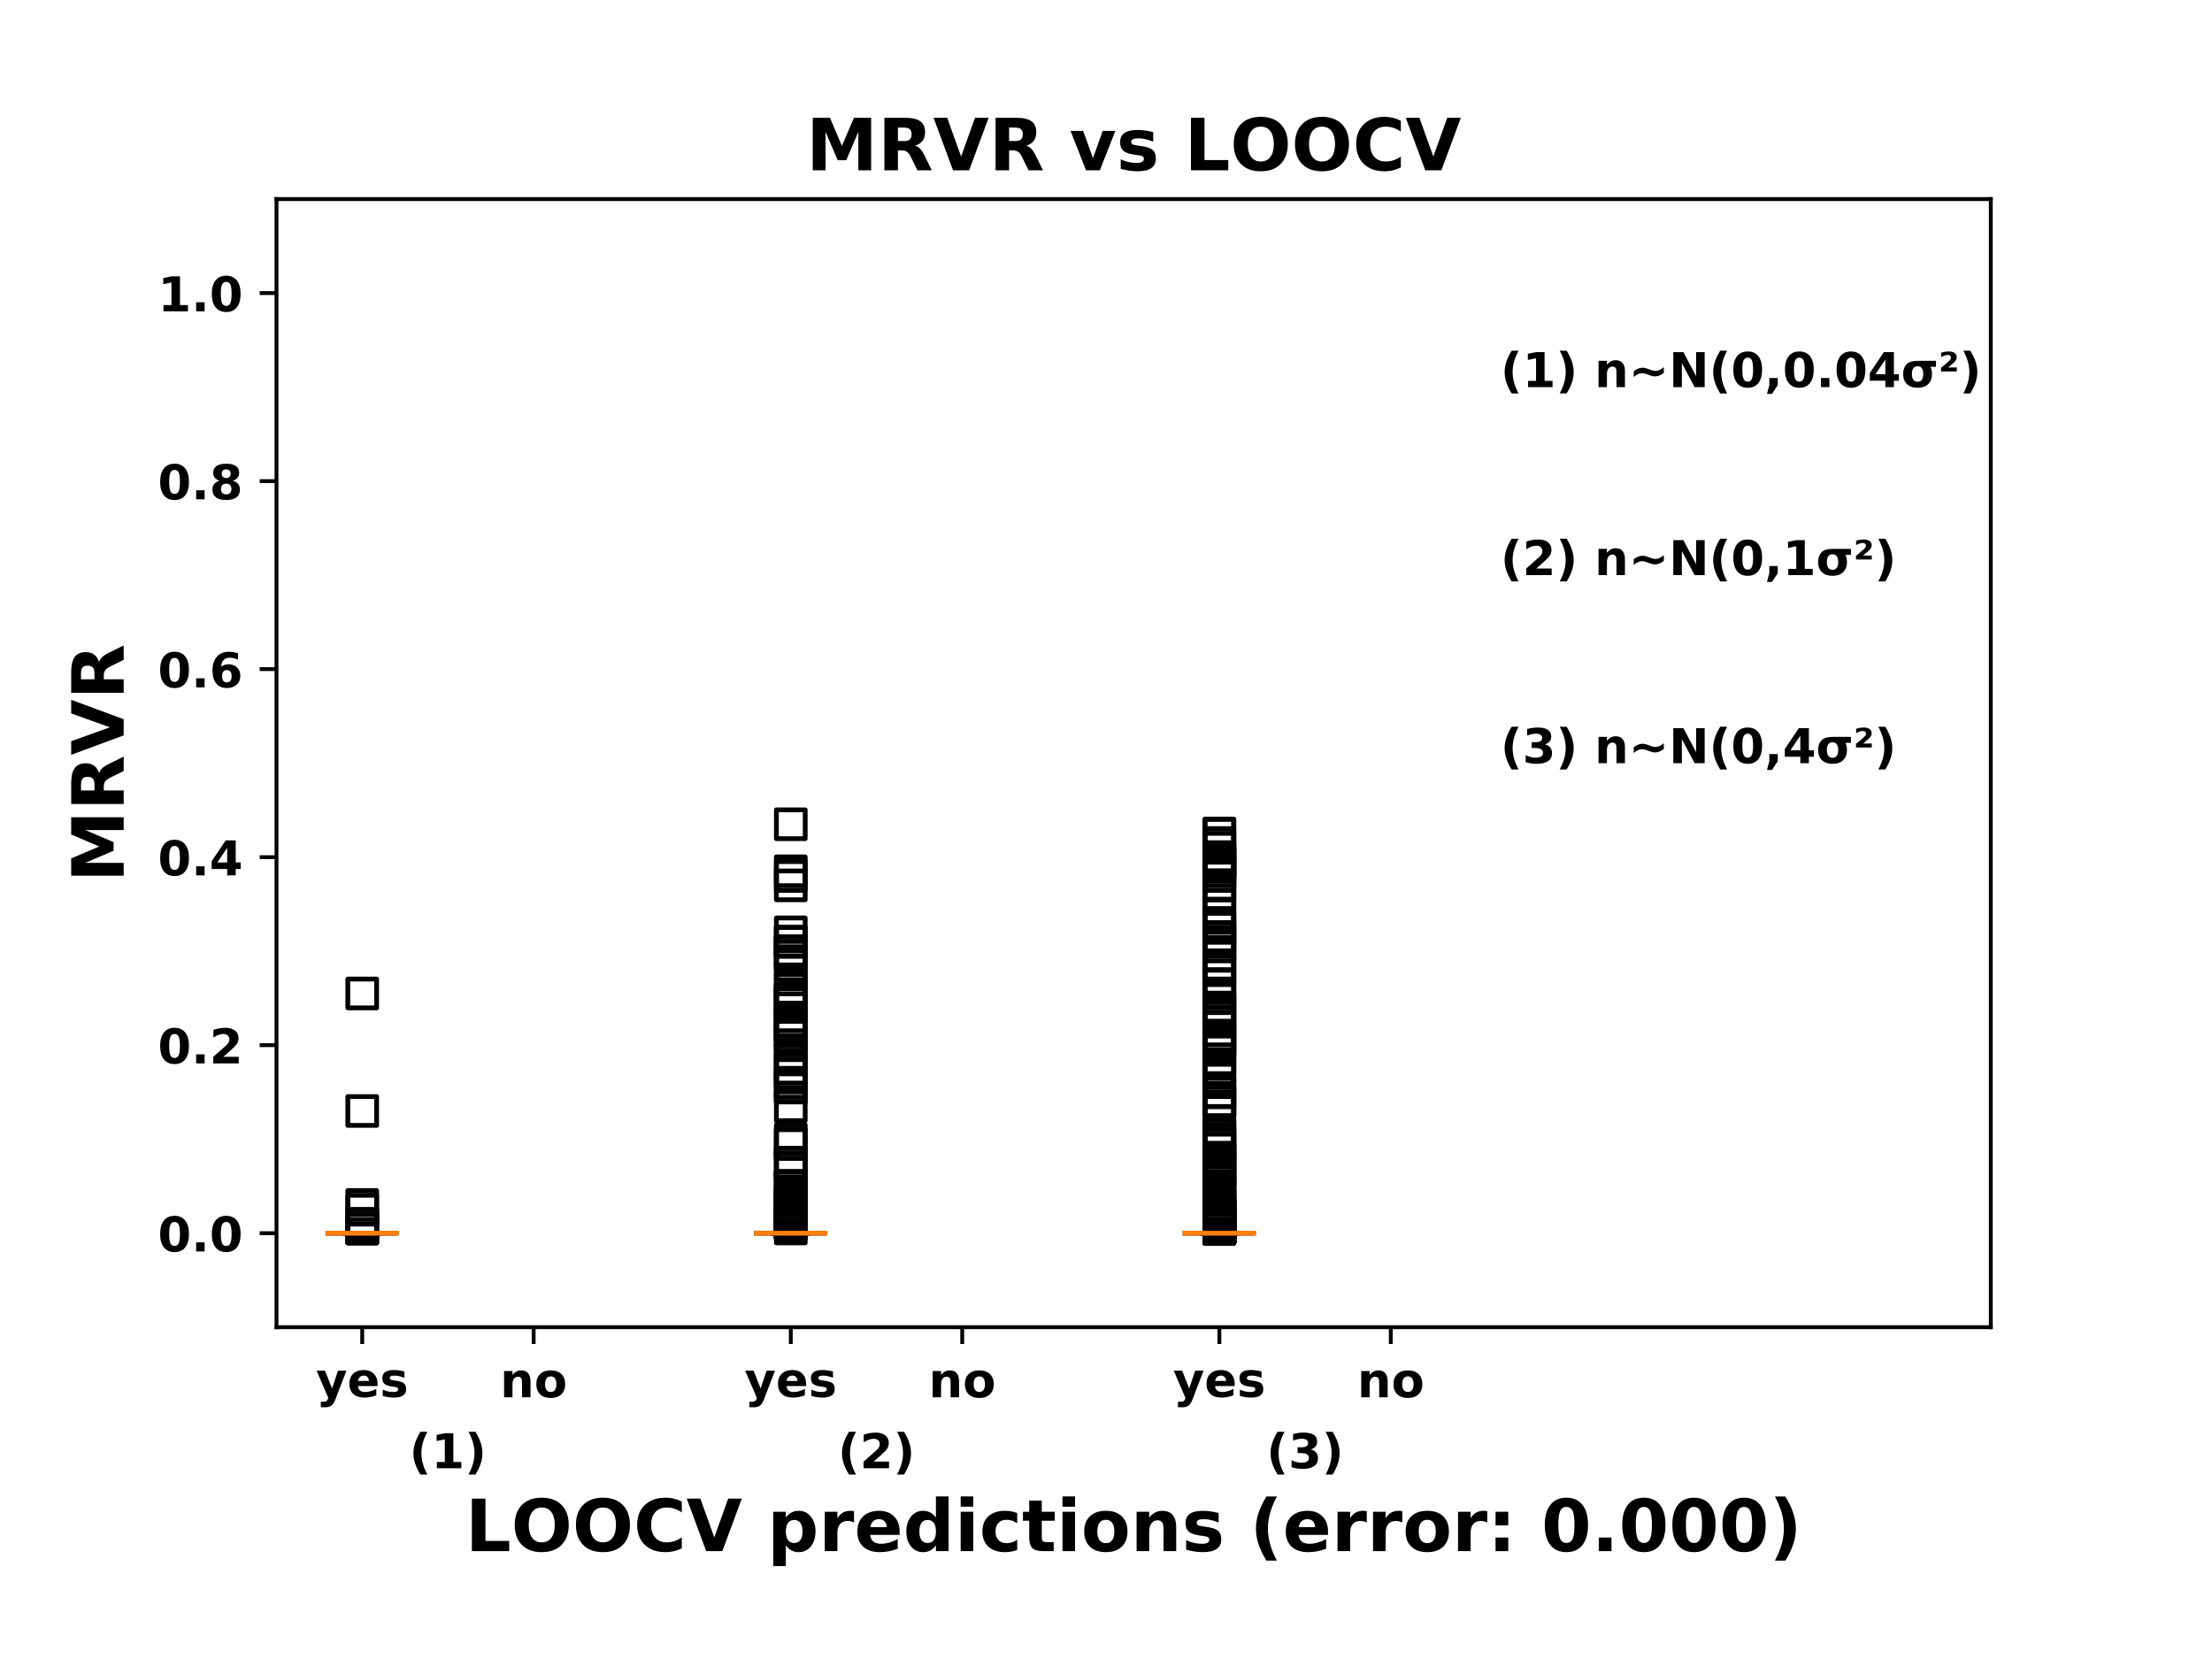 <?xml version="1.0" encoding="utf-8" standalone="no"?>
<!DOCTYPE svg PUBLIC "-//W3C//DTD SVG 1.1//EN"
  "http://www.w3.org/Graphics/SVG/1.1/DTD/svg11.dtd">
<!-- Created with matplotlib (https://matplotlib.org/) -->
<svg height="345.6pt" version="1.1" viewBox="0 0 460.8 345.6" width="460.8pt" xmlns="http://www.w3.org/2000/svg" xmlns:xlink="http://www.w3.org/1999/xlink">
 <defs>
  <style type="text/css">
*{stroke-linecap:butt;stroke-linejoin:round;}
  </style>
 </defs>
 <g id="figure_1">
  <g id="patch_1">
   <path d="M 0 345.6 
L 460.8 345.6 
L 460.8 0 
L 0 0 
z
" style="fill:#ffffff;"/>
  </g>
  <g id="axes_1">
   <g id="patch_2">
    <path d="M 57.6 276.48 
L 414.72 276.48 
L 414.72 41.472 
L 57.6 41.472 
z
" style="fill:#ffffff;"/>
   </g>
   <g id="matplotlib.axis_1">
    <g id="xtick_1">
     <g id="line2d_1">
      <defs>
       <path d="M 0 0 
L 0 3.5 
" id="mbd79037707" style="stroke:#000000;stroke-width:0.8;"/>
      </defs>
      <g>
       <use style="stroke:#000000;stroke-width:0.8;" x="75.456" xlink:href="#mbd79037707" y="276.48"/>
      </g>
     </g>
     <g id="text_1">
      <!-- yes -->
      <defs>
       <path d="M 1.219 54.688 
L 18.703 54.688 
L 33.406 17.578 
L 45.906 54.688 
L 63.375 54.688 
L 40.375 -5.172 
Q 36.922 -14.312 32.297 -17.938 
Q 27.688 -21.578 20.125 -21.578 
L 10.016 -21.578 
L 10.016 -10.109 
L 15.484 -10.109 
Q 19.922 -10.109 21.938 -8.688 
Q 23.969 -7.281 25.094 -3.609 
L 25.594 -2.094 
z
" id="DejaVuSans-Bold-121"/>
       <path d="M 62.984 27.484 
L 62.984 22.516 
L 22.125 22.516 
Q 22.75 16.359 26.562 13.281 
Q 30.375 10.203 37.203 10.203 
Q 42.719 10.203 48.5 11.844 
Q 54.297 13.484 60.406 16.797 
L 60.406 3.328 
Q 54.203 0.984 48 -0.219 
Q 41.797 -1.422 35.594 -1.422 
Q 20.75 -1.422 12.516 6.125 
Q 4.297 13.672 4.297 27.297 
Q 4.297 40.672 12.375 48.328 
Q 20.453 56 34.625 56 
Q 47.516 56 55.25 48.234 
Q 62.984 40.484 62.984 27.484 
z
M 45.016 33.297 
Q 45.016 38.281 42.109 41.328 
Q 39.203 44.391 34.516 44.391 
Q 29.438 44.391 26.266 41.531 
Q 23.094 38.672 22.312 33.297 
z
" id="DejaVuSans-Bold-101"/>
       <path d="M 51.125 52.984 
L 51.125 39.703 
Q 45.516 42.047 40.281 43.219 
Q 35.062 44.391 30.422 44.391 
Q 25.438 44.391 23.016 43.141 
Q 20.609 41.891 20.609 39.312 
Q 20.609 37.203 22.438 36.078 
Q 24.266 34.969 29 34.422 
L 32.078 33.984 
Q 45.516 32.281 50.141 28.375 
Q 54.781 24.469 54.781 16.109 
Q 54.781 7.375 48.328 2.969 
Q 41.891 -1.422 29.109 -1.422 
Q 23.688 -1.422 17.891 -0.562 
Q 12.109 0.297 6 2 
L 6 15.281 
Q 11.234 12.75 16.719 11.469 
Q 22.219 10.203 27.875 10.203 
Q 33.016 10.203 35.594 11.609 
Q 38.188 13.031 38.188 15.828 
Q 38.188 18.172 36.406 19.312 
Q 34.625 20.453 29.297 21.094 
L 26.219 21.484 
Q 14.547 22.953 9.859 26.906 
Q 5.172 30.859 5.172 38.922 
Q 5.172 47.609 11.125 51.797 
Q 17.094 56 29.391 56 
Q 34.234 56 39.547 55.266 
Q 44.875 54.547 51.125 52.984 
z
" id="DejaVuSans-Bold-115"/>
      </defs>
      <g transform="translate(65.829 291)scale(0.1 -0.1)">
       <use xlink:href="#DejaVuSans-Bold-121"/>
       <use x="65.186" xlink:href="#DejaVuSans-Bold-101"/>
       <use x="133.008" xlink:href="#DejaVuSans-Bold-115"/>
      </g>
     </g>
    </g>
    <g id="xtick_2">
     <g id="line2d_2">
      <g>
       <use style="stroke:#000000;stroke-width:0.8;" x="111.168" xlink:href="#mbd79037707" y="276.48"/>
      </g>
     </g>
     <g id="text_2">
      <!-- no -->
      <defs>
       <path d="M 63.375 33.297 
L 63.375 0 
L 45.797 0 
L 45.797 5.422 
L 45.797 25.484 
Q 45.797 32.562 45.484 35.25 
Q 45.172 37.938 44.391 39.203 
Q 43.359 40.922 41.594 41.875 
Q 39.844 42.828 37.594 42.828 
Q 32.125 42.828 29 38.594 
Q 25.875 34.375 25.875 26.906 
L 25.875 0 
L 8.406 0 
L 8.406 54.688 
L 25.875 54.688 
L 25.875 46.688 
Q 29.828 51.469 34.266 53.734 
Q 38.719 56 44.094 56 
Q 53.562 56 58.469 50.188 
Q 63.375 44.391 63.375 33.297 
z
" id="DejaVuSans-Bold-110"/>
       <path d="M 34.422 43.5 
Q 28.609 43.5 25.562 39.328 
Q 22.516 35.156 22.516 27.297 
Q 22.516 19.438 25.562 15.25 
Q 28.609 11.078 34.422 11.078 
Q 40.141 11.078 43.156 15.25 
Q 46.188 19.438 46.188 27.297 
Q 46.188 35.156 43.156 39.328 
Q 40.141 43.5 34.422 43.5 
z
M 34.422 56 
Q 48.531 56 56.469 48.375 
Q 64.406 40.766 64.406 27.297 
Q 64.406 13.812 56.469 6.188 
Q 48.531 -1.422 34.422 -1.422 
Q 20.266 -1.422 12.281 6.188 
Q 4.297 13.812 4.297 27.297 
Q 4.297 40.766 12.281 48.375 
Q 20.266 56 34.422 56 
z
" id="DejaVuSans-Bold-111"/>
      </defs>
      <g transform="translate(104.173 291.078)scale(0.1 -0.1)">
       <use xlink:href="#DejaVuSans-Bold-110"/>
       <use x="71.191" xlink:href="#DejaVuSans-Bold-111"/>
      </g>
     </g>
    </g>
    <g id="xtick_3">
     <g id="line2d_3">
      <g>
       <use style="stroke:#000000;stroke-width:0.8;" x="164.736" xlink:href="#mbd79037707" y="276.48"/>
      </g>
     </g>
     <g id="text_3">
      <!-- yes -->
      <g transform="translate(155.109 291)scale(0.1 -0.1)">
       <use xlink:href="#DejaVuSans-Bold-121"/>
       <use x="65.186" xlink:href="#DejaVuSans-Bold-101"/>
       <use x="133.008" xlink:href="#DejaVuSans-Bold-115"/>
      </g>
     </g>
    </g>
    <g id="xtick_4">
     <g id="line2d_4">
      <g>
       <use style="stroke:#000000;stroke-width:0.8;" x="200.448" xlink:href="#mbd79037707" y="276.48"/>
      </g>
     </g>
     <g id="text_4">
      <!-- no -->
      <g transform="translate(193.453 291.078)scale(0.1 -0.1)">
       <use xlink:href="#DejaVuSans-Bold-110"/>
       <use x="71.191" xlink:href="#DejaVuSans-Bold-111"/>
      </g>
     </g>
    </g>
    <g id="xtick_5">
     <g id="line2d_5">
      <g>
       <use style="stroke:#000000;stroke-width:0.8;" x="254.016" xlink:href="#mbd79037707" y="276.48"/>
      </g>
     </g>
     <g id="text_5">
      <!-- yes -->
      <g transform="translate(244.389 291)scale(0.1 -0.1)">
       <use xlink:href="#DejaVuSans-Bold-121"/>
       <use x="65.186" xlink:href="#DejaVuSans-Bold-101"/>
       <use x="133.008" xlink:href="#DejaVuSans-Bold-115"/>
      </g>
     </g>
    </g>
    <g id="xtick_6">
     <g id="line2d_6">
      <g>
       <use style="stroke:#000000;stroke-width:0.8;" x="289.728" xlink:href="#mbd79037707" y="276.48"/>
      </g>
     </g>
     <g id="text_6">
      <!-- no -->
      <g transform="translate(282.733 291.078)scale(0.1 -0.1)">
       <use xlink:href="#DejaVuSans-Bold-110"/>
       <use x="71.191" xlink:href="#DejaVuSans-Bold-111"/>
      </g>
     </g>
    </g>
    <g id="text_7">
     <!-- LOOCV predictions (error: 0.000) -->
     <defs>
      <path d="M 9.188 72.906 
L 27.984 72.906 
L 27.984 14.203 
L 60.984 14.203 
L 60.984 0 
L 9.188 0 
z
" id="DejaVuSans-Bold-76"/>
      <path d="M 42.484 60.594 
Q 33.891 60.594 29.156 54.25 
Q 24.422 47.906 24.422 36.375 
Q 24.422 24.906 29.156 18.547 
Q 33.891 12.203 42.484 12.203 
Q 51.125 12.203 55.859 18.547 
Q 60.594 24.906 60.594 36.375 
Q 60.594 47.906 55.859 54.25 
Q 51.125 60.594 42.484 60.594 
z
M 42.484 74.219 
Q 60.062 74.219 70.016 64.156 
Q 79.984 54.109 79.984 36.375 
Q 79.984 18.703 70.016 8.641 
Q 60.062 -1.422 42.484 -1.422 
Q 24.953 -1.422 14.969 8.641 
Q 4.984 18.703 4.984 36.375 
Q 4.984 54.109 14.969 64.156 
Q 24.953 74.219 42.484 74.219 
z
" id="DejaVuSans-Bold-79"/>
      <path d="M 67 4 
Q 61.812 1.312 56.203 -0.047 
Q 50.594 -1.422 44.484 -1.422 
Q 26.266 -1.422 15.625 8.766 
Q 4.984 18.953 4.984 36.375 
Q 4.984 53.859 15.625 64.031 
Q 26.266 74.219 44.484 74.219 
Q 50.594 74.219 56.203 72.844 
Q 61.812 71.484 67 68.797 
L 67 53.719 
Q 61.766 57.281 56.688 58.938 
Q 51.609 60.594 46 60.594 
Q 35.938 60.594 30.172 54.141 
Q 24.422 47.703 24.422 36.375 
Q 24.422 25.094 30.172 18.641 
Q 35.938 12.203 46 12.203 
Q 51.609 12.203 56.688 13.859 
Q 61.766 15.531 67 19.094 
z
" id="DejaVuSans-Bold-67"/>
      <path d="M 0.484 72.906 
L 19.391 72.906 
L 38.719 19.094 
L 58.016 72.906 
L 76.906 72.906 
L 49.906 0 
L 27.484 0 
z
" id="DejaVuSans-Bold-86"/>
      <path id="DejaVuSans-Bold-32"/>
      <path d="M 25.875 7.906 
L 25.875 -20.797 
L 8.406 -20.797 
L 8.406 54.688 
L 25.875 54.688 
L 25.875 46.688 
Q 29.5 51.469 33.891 53.734 
Q 38.281 56 44 56 
Q 54.109 56 60.594 47.969 
Q 67.094 39.938 67.094 27.297 
Q 67.094 14.656 60.594 6.609 
Q 54.109 -1.422 44 -1.422 
Q 38.281 -1.422 33.891 0.844 
Q 29.5 3.125 25.875 7.906 
z
M 37.5 43.312 
Q 31.891 43.312 28.875 39.188 
Q 25.875 35.062 25.875 27.297 
Q 25.875 19.531 28.875 15.406 
Q 31.891 11.281 37.5 11.281 
Q 43.109 11.281 46.062 15.375 
Q 49.031 19.484 49.031 27.297 
Q 49.031 35.109 46.062 39.203 
Q 43.109 43.312 37.5 43.312 
z
" id="DejaVuSans-Bold-112"/>
      <path d="M 49.031 39.797 
Q 46.734 40.875 44.453 41.375 
Q 42.188 41.891 39.891 41.891 
Q 33.156 41.891 29.516 37.562 
Q 25.875 33.25 25.875 25.203 
L 25.875 0 
L 8.406 0 
L 8.406 54.688 
L 25.875 54.688 
L 25.875 45.703 
Q 29.25 51.078 33.609 53.531 
Q 37.984 56 44.094 56 
Q 44.969 56 45.984 55.922 
Q 47.016 55.859 48.969 55.609 
z
" id="DejaVuSans-Bold-114"/>
      <path d="M 45.609 46.688 
L 45.609 75.984 
L 63.188 75.984 
L 63.188 0 
L 45.609 0 
L 45.609 7.906 
Q 42 3.078 37.641 0.828 
Q 33.297 -1.422 27.594 -1.422 
Q 17.484 -1.422 10.984 6.609 
Q 4.5 14.656 4.5 27.297 
Q 4.5 39.938 10.984 47.969 
Q 17.484 56 27.594 56 
Q 33.25 56 37.625 53.734 
Q 42 51.469 45.609 46.688 
z
M 34.078 11.281 
Q 39.703 11.281 42.656 15.375 
Q 45.609 19.484 45.609 27.297 
Q 45.609 35.109 42.656 39.203 
Q 39.703 43.312 34.078 43.312 
Q 28.516 43.312 25.562 39.203 
Q 22.609 35.109 22.609 27.297 
Q 22.609 19.484 25.562 15.375 
Q 28.516 11.281 34.078 11.281 
z
" id="DejaVuSans-Bold-100"/>
      <path d="M 8.406 54.688 
L 25.875 54.688 
L 25.875 0 
L 8.406 0 
z
M 8.406 75.984 
L 25.875 75.984 
L 25.875 61.719 
L 8.406 61.719 
z
" id="DejaVuSans-Bold-105"/>
      <path d="M 52.594 52.984 
L 52.594 38.719 
Q 49.031 41.156 45.438 42.328 
Q 41.844 43.5 37.984 43.5 
Q 30.672 43.5 26.594 39.234 
Q 22.516 34.969 22.516 27.297 
Q 22.516 19.625 26.594 15.344 
Q 30.672 11.078 37.984 11.078 
Q 42.094 11.078 45.781 12.297 
Q 49.469 13.531 52.594 15.922 
L 52.594 1.609 
Q 48.484 0.094 44.266 -0.656 
Q 40.047 -1.422 35.797 -1.422 
Q 21 -1.422 12.641 6.172 
Q 4.297 13.766 4.297 27.297 
Q 4.297 40.828 12.641 48.406 
Q 21 56 35.797 56 
Q 40.094 56 44.266 55.25 
Q 48.438 54.5 52.594 52.984 
z
" id="DejaVuSans-Bold-99"/>
      <path d="M 27.484 70.219 
L 27.484 54.688 
L 45.516 54.688 
L 45.516 42.188 
L 27.484 42.188 
L 27.484 19 
Q 27.484 15.188 29 13.844 
Q 30.516 12.5 35.016 12.5 
L 44 12.5 
L 44 0 
L 29 0 
Q 18.656 0 14.328 4.312 
Q 10.016 8.641 10.016 19 
L 10.016 42.188 
L 1.312 42.188 
L 1.312 54.688 
L 10.016 54.688 
L 10.016 70.219 
z
" id="DejaVuSans-Bold-116"/>
      <path d="M 37.703 -13.188 
L 23.188 -13.188 
Q 15.719 -1.125 12.156 9.734 
Q 8.594 20.609 8.594 31.297 
Q 8.594 42 12.172 52.953 
Q 15.766 63.922 23.188 75.875 
L 37.703 75.875 
Q 31.453 64.312 28.328 53.25 
Q 25.203 42.188 25.203 31.391 
Q 25.203 20.609 28.297 9.516 
Q 31.391 -1.562 37.703 -13.188 
z
" id="DejaVuSans-Bold-40"/>
      <path d="M 11.188 54.688 
L 28.812 54.688 
L 28.812 35.797 
L 11.188 35.797 
z
M 11.188 18.891 
L 28.812 18.891 
L 28.812 0 
L 11.188 0 
z
" id="DejaVuSans-Bold-58"/>
      <path d="M 46 36.531 
Q 46 50.203 43.438 55.781 
Q 40.875 61.375 34.812 61.375 
Q 28.766 61.375 26.172 55.781 
Q 23.578 50.203 23.578 36.531 
Q 23.578 22.703 26.172 17.031 
Q 28.766 11.375 34.812 11.375 
Q 40.828 11.375 43.406 17.031 
Q 46 22.703 46 36.531 
z
M 64.797 36.375 
Q 64.797 18.266 56.984 8.422 
Q 49.172 -1.422 34.812 -1.422 
Q 20.406 -1.422 12.594 8.422 
Q 4.781 18.266 4.781 36.375 
Q 4.781 54.547 12.594 64.375 
Q 20.406 74.219 34.812 74.219 
Q 49.172 74.219 56.984 64.375 
Q 64.797 54.547 64.797 36.375 
z
" id="DejaVuSans-Bold-48"/>
      <path d="M 10.203 18.891 
L 27.781 18.891 
L 27.781 0 
L 10.203 0 
z
" id="DejaVuSans-Bold-46"/>
      <path d="M 8.016 -13.188 
Q 14.266 -1.562 17.391 9.516 
Q 20.516 20.609 20.516 31.391 
Q 20.516 42.188 17.391 53.25 
Q 14.266 64.312 8.016 75.875 
L 22.516 75.875 
Q 29.938 63.922 33.516 52.953 
Q 37.109 42 37.109 31.297 
Q 37.109 20.609 33.547 9.734 
Q 29.984 -1.125 22.516 -13.188 
z
" id="DejaVuSans-Bold-41"/>
     </defs>
     <g transform="translate(96.928 323.129)scale(0.15 -0.15)">
      <use xlink:href="#DejaVuSans-Bold-76"/>
      <use x="63.674" xlink:href="#DejaVuSans-Bold-79"/>
      <use x="148.684" xlink:href="#DejaVuSans-Bold-79"/>
      <use x="233.693" xlink:href="#DejaVuSans-Bold-67"/>
      <use x="307.082" xlink:href="#DejaVuSans-Bold-86"/>
      <use x="384.475" xlink:href="#DejaVuSans-Bold-32"/>
      <use x="419.289" xlink:href="#DejaVuSans-Bold-112"/>
      <use x="490.871" xlink:href="#DejaVuSans-Bold-114"/>
      <use x="540.188" xlink:href="#DejaVuSans-Bold-101"/>
      <use x="608.01" xlink:href="#DejaVuSans-Bold-100"/>
      <use x="679.592" xlink:href="#DejaVuSans-Bold-105"/>
      <use x="713.869" xlink:href="#DejaVuSans-Bold-99"/>
      <use x="773.146" xlink:href="#DejaVuSans-Bold-116"/>
      <use x="820.949" xlink:href="#DejaVuSans-Bold-105"/>
      <use x="855.227" xlink:href="#DejaVuSans-Bold-111"/>
      <use x="923.928" xlink:href="#DejaVuSans-Bold-110"/>
      <use x="995.119" xlink:href="#DejaVuSans-Bold-115"/>
      <use x="1054.641" xlink:href="#DejaVuSans-Bold-32"/>
      <use x="1089.455" xlink:href="#DejaVuSans-Bold-40"/>
      <use x="1135.158" xlink:href="#DejaVuSans-Bold-101"/>
      <use x="1202.98" xlink:href="#DejaVuSans-Bold-114"/>
      <use x="1252.297" xlink:href="#DejaVuSans-Bold-114"/>
      <use x="1301.613" xlink:href="#DejaVuSans-Bold-111"/>
      <use x="1370.314" xlink:href="#DejaVuSans-Bold-114"/>
      <use x="1419.631" xlink:href="#DejaVuSans-Bold-58"/>
      <use x="1459.621" xlink:href="#DejaVuSans-Bold-32"/>
      <use x="1494.436" xlink:href="#DejaVuSans-Bold-48"/>
      <use x="1564.016" xlink:href="#DejaVuSans-Bold-46"/>
      <use x="1602.004" xlink:href="#DejaVuSans-Bold-48"/>
      <use x="1671.584" xlink:href="#DejaVuSans-Bold-48"/>
      <use x="1741.164" xlink:href="#DejaVuSans-Bold-48"/>
      <use x="1810.744" xlink:href="#DejaVuSans-Bold-41"/>
     </g>
    </g>
   </g>
   <g id="matplotlib.axis_2">
    <g id="ytick_1">
     <g id="line2d_7">
      <defs>
       <path d="M 0 0 
L -3.5 0 
" id="mfbb15211f1" style="stroke:#000000;stroke-width:0.8;"/>
      </defs>
      <g>
       <use style="stroke:#000000;stroke-width:0.8;" x="57.6" xlink:href="#mfbb15211f1" y="256.896"/>
      </g>
     </g>
     <g id="text_8">
      <!-- 0.0 -->
      <g transform="translate(32.886 260.695)scale(0.1 -0.1)">
       <use xlink:href="#DejaVuSans-Bold-48"/>
       <use x="69.58" xlink:href="#DejaVuSans-Bold-46"/>
       <use x="107.568" xlink:href="#DejaVuSans-Bold-48"/>
      </g>
     </g>
    </g>
    <g id="ytick_2">
     <g id="line2d_8">
      <g>
       <use style="stroke:#000000;stroke-width:0.8;" x="57.6" xlink:href="#mfbb15211f1" y="217.728"/>
      </g>
     </g>
     <g id="text_9">
      <!-- 0.2 -->
      <defs>
       <path d="M 28.812 13.812 
L 60.891 13.812 
L 60.891 0 
L 7.906 0 
L 7.906 13.812 
L 34.516 37.312 
Q 38.094 40.531 39.797 43.609 
Q 41.5 46.688 41.5 50 
Q 41.5 55.125 38.062 58.25 
Q 34.625 61.375 28.906 61.375 
Q 24.516 61.375 19.281 59.5 
Q 14.062 57.625 8.109 53.906 
L 8.109 69.922 
Q 14.453 72.016 20.656 73.109 
Q 26.859 74.219 32.812 74.219 
Q 45.906 74.219 53.156 68.453 
Q 60.406 62.703 60.406 52.391 
Q 60.406 46.438 57.328 41.281 
Q 54.25 36.141 44.391 27.484 
z
" id="DejaVuSans-Bold-50"/>
      </defs>
      <g transform="translate(32.886 221.527)scale(0.1 -0.1)">
       <use xlink:href="#DejaVuSans-Bold-48"/>
       <use x="69.58" xlink:href="#DejaVuSans-Bold-46"/>
       <use x="107.568" xlink:href="#DejaVuSans-Bold-50"/>
      </g>
     </g>
    </g>
    <g id="ytick_3">
     <g id="line2d_9">
      <g>
       <use style="stroke:#000000;stroke-width:0.8;" x="57.6" xlink:href="#mfbb15211f1" y="178.56"/>
      </g>
     </g>
     <g id="text_10">
      <!-- 0.4 -->
      <defs>
       <path d="M 36.812 57.422 
L 16.219 26.906 
L 36.812 26.906 
z
M 33.688 72.906 
L 54.594 72.906 
L 54.594 26.906 
L 64.984 26.906 
L 64.984 13.281 
L 54.594 13.281 
L 54.594 0 
L 36.812 0 
L 36.812 13.281 
L 4.5 13.281 
L 4.5 29.391 
z
" id="DejaVuSans-Bold-52"/>
      </defs>
      <g transform="translate(32.886 182.359)scale(0.1 -0.1)">
       <use xlink:href="#DejaVuSans-Bold-48"/>
       <use x="69.58" xlink:href="#DejaVuSans-Bold-46"/>
       <use x="107.568" xlink:href="#DejaVuSans-Bold-52"/>
      </g>
     </g>
    </g>
    <g id="ytick_4">
     <g id="line2d_10">
      <g>
       <use style="stroke:#000000;stroke-width:0.8;" x="57.6" xlink:href="#mfbb15211f1" y="139.392"/>
      </g>
     </g>
     <g id="text_11">
      <!-- 0.6 -->
      <defs>
       <path d="M 36.188 35.984 
Q 31.25 35.984 28.781 32.781 
Q 26.312 29.594 26.312 23.188 
Q 26.312 16.797 28.781 13.594 
Q 31.25 10.406 36.188 10.406 
Q 41.156 10.406 43.625 13.594 
Q 46.094 16.797 46.094 23.188 
Q 46.094 29.594 43.625 32.781 
Q 41.156 35.984 36.188 35.984 
z
M 59.422 71 
L 59.422 57.516 
Q 54.781 59.719 50.672 60.766 
Q 46.578 61.812 42.672 61.812 
Q 34.281 61.812 29.594 57.141 
Q 24.906 52.484 24.125 43.312 
Q 27.344 45.703 31.094 46.891 
Q 34.859 48.094 39.312 48.094 
Q 50.484 48.094 57.344 41.547 
Q 64.203 35.016 64.203 24.422 
Q 64.203 12.703 56.531 5.641 
Q 48.875 -1.422 35.984 -1.422 
Q 21.781 -1.422 13.984 8.172 
Q 6.203 17.781 6.203 35.406 
Q 6.203 53.469 15.312 63.797 
Q 24.422 74.125 40.281 74.125 
Q 45.312 74.125 50.047 73.344 
Q 54.781 72.562 59.422 71 
z
" id="DejaVuSans-Bold-54"/>
      </defs>
      <g transform="translate(32.886 143.191)scale(0.1 -0.1)">
       <use xlink:href="#DejaVuSans-Bold-48"/>
       <use x="69.58" xlink:href="#DejaVuSans-Bold-46"/>
       <use x="107.568" xlink:href="#DejaVuSans-Bold-54"/>
      </g>
     </g>
    </g>
    <g id="ytick_5">
     <g id="line2d_11">
      <g>
       <use style="stroke:#000000;stroke-width:0.8;" x="57.6" xlink:href="#mfbb15211f1" y="100.224"/>
      </g>
     </g>
     <g id="text_12">
      <!-- 0.8 -->
      <defs>
       <path d="M 34.812 32.625 
Q 29.547 32.625 26.703 29.734 
Q 23.875 26.859 23.875 21.484 
Q 23.875 16.109 26.703 13.25 
Q 29.547 10.406 34.812 10.406 
Q 40.047 10.406 42.828 13.25 
Q 45.609 16.109 45.609 21.484 
Q 45.609 26.906 42.828 29.766 
Q 40.047 32.625 34.812 32.625 
z
M 21.094 38.812 
Q 14.453 40.828 11.078 44.969 
Q 7.719 49.125 7.719 55.328 
Q 7.719 64.547 14.594 69.375 
Q 21.484 74.219 34.812 74.219 
Q 48.047 74.219 54.922 69.406 
Q 61.812 64.594 61.812 55.328 
Q 61.812 49.125 58.422 44.969 
Q 55.031 40.828 48.391 38.812 
Q 55.812 36.766 59.594 32.156 
Q 63.375 27.547 63.375 20.516 
Q 63.375 9.672 56.172 4.125 
Q 48.969 -1.422 34.812 -1.422 
Q 20.609 -1.422 13.359 4.125 
Q 6.109 9.672 6.109 20.516 
Q 6.109 27.547 9.891 32.156 
Q 13.672 36.766 21.094 38.812 
z
M 25.484 53.422 
Q 25.484 49.078 27.906 46.734 
Q 30.328 44.391 34.812 44.391 
Q 39.203 44.391 41.594 46.734 
Q 44 49.078 44 53.422 
Q 44 57.766 41.594 60.078 
Q 39.203 62.406 34.812 62.406 
Q 30.328 62.406 27.906 60.062 
Q 25.484 57.719 25.484 53.422 
z
" id="DejaVuSans-Bold-56"/>
      </defs>
      <g transform="translate(32.886 104.023)scale(0.1 -0.1)">
       <use xlink:href="#DejaVuSans-Bold-48"/>
       <use x="69.58" xlink:href="#DejaVuSans-Bold-46"/>
       <use x="107.568" xlink:href="#DejaVuSans-Bold-56"/>
      </g>
     </g>
    </g>
    <g id="ytick_6">
     <g id="line2d_12">
      <g>
       <use style="stroke:#000000;stroke-width:0.8;" x="57.6" xlink:href="#mfbb15211f1" y="61.056"/>
      </g>
     </g>
     <g id="text_13">
      <!-- 1.0 -->
      <defs>
       <path d="M 11.719 12.984 
L 28.328 12.984 
L 28.328 60.109 
L 11.281 56.594 
L 11.281 69.391 
L 28.219 72.906 
L 46.094 72.906 
L 46.094 12.984 
L 62.703 12.984 
L 62.703 0 
L 11.719 0 
z
" id="DejaVuSans-Bold-49"/>
      </defs>
      <g transform="translate(32.886 64.855)scale(0.1 -0.1)">
       <use xlink:href="#DejaVuSans-Bold-49"/>
       <use x="69.58" xlink:href="#DejaVuSans-Bold-46"/>
       <use x="107.568" xlink:href="#DejaVuSans-Bold-48"/>
      </g>
     </g>
    </g>
    <g id="text_14">
     <!-- MRVR -->
     <defs>
      <path d="M 9.188 72.906 
L 33.109 72.906 
L 49.703 33.891 
L 66.406 72.906 
L 90.281 72.906 
L 90.281 0 
L 72.516 0 
L 72.516 53.328 
L 55.719 14.016 
L 43.797 14.016 
L 27 53.328 
L 27 0 
L 9.188 0 
z
" id="DejaVuSans-Bold-77"/>
      <path d="M 35.891 40.578 
Q 41.797 40.578 44.359 42.766 
Q 46.922 44.969 46.922 50 
Q 46.922 54.984 44.359 57.125 
Q 41.797 59.281 35.891 59.281 
L 27.984 59.281 
L 27.984 40.578 
z
M 27.984 27.594 
L 27.984 0 
L 9.188 0 
L 9.188 72.906 
L 37.891 72.906 
Q 52.297 72.906 59 68.062 
Q 65.719 63.234 65.719 52.781 
Q 65.719 45.562 62.219 40.922 
Q 58.734 36.281 51.703 34.078 
Q 55.562 33.203 58.609 30.094 
Q 61.672 27 64.797 20.703 
L 75 0 
L 54.984 0 
L 46.094 18.109 
Q 43.406 23.578 40.641 25.578 
Q 37.891 27.594 33.297 27.594 
z
" id="DejaVuSans-Bold-82"/>
     </defs>
     <g transform="translate(25.766 183.794)rotate(-90)scale(0.15 -0.15)">
      <use xlink:href="#DejaVuSans-Bold-77"/>
      <use x="99.512" xlink:href="#DejaVuSans-Bold-82"/>
      <use x="176.514" xlink:href="#DejaVuSans-Bold-86"/>
      <use x="253.906" xlink:href="#DejaVuSans-Bold-82"/>
     </g>
    </g>
   </g>
   <g id="line2d_13">
    <path clip-path="url(#pbba50effce)" d="M 68.314 256.896 
L 82.598 256.896 
L 82.598 256.896 
L 68.314 256.896 
L 68.314 256.896 
" style="fill:none;stroke:#000000;stroke-linecap:square;"/>
   </g>
   <g id="line2d_14">
    <path clip-path="url(#pbba50effce)" d="M 75.456 256.896 
L 75.456 256.896 
" style="fill:none;stroke:#000000;stroke-linecap:square;"/>
   </g>
   <g id="line2d_15">
    <path clip-path="url(#pbba50effce)" d="M 75.456 256.896 
L 75.456 256.896 
" style="fill:none;stroke:#000000;stroke-linecap:square;"/>
   </g>
   <g id="line2d_16">
    <path clip-path="url(#pbba50effce)" d="M 71.885 256.896 
L 79.027 256.896 
" style="fill:none;stroke:#000000;stroke-linecap:square;"/>
   </g>
   <g id="line2d_17">
    <path clip-path="url(#pbba50effce)" d="M 71.885 256.896 
L 79.027 256.896 
" style="fill:none;stroke:#000000;stroke-linecap:square;"/>
   </g>
   <g id="line2d_18">
    <defs>
     <path d="M -3 3 
L 3 3 
L 3 -3 
L -3 -3 
z
" id="m5c101dee40" style="stroke:#000000;stroke-linejoin:miter;"/>
    </defs>
    <g clip-path="url(#pbba50effce)">
     <use style="fill-opacity:0;stroke:#000000;stroke-linejoin:miter;" x="75.456" xlink:href="#m5c101dee40" y="254.938"/>
     <use style="fill-opacity:0;stroke:#000000;stroke-linejoin:miter;" x="75.456" xlink:href="#m5c101dee40" y="206.957"/>
     <use style="fill-opacity:0;stroke:#000000;stroke-linejoin:miter;" x="75.456" xlink:href="#m5c101dee40" y="255.917"/>
     <use style="fill-opacity:0;stroke:#000000;stroke-linejoin:miter;" x="75.456" xlink:href="#m5c101dee40" y="231.437"/>
     <use style="fill-opacity:0;stroke:#000000;stroke-linejoin:miter;" x="75.456" xlink:href="#m5c101dee40" y="255.917"/>
     <use style="fill-opacity:0;stroke:#000000;stroke-linejoin:miter;" x="75.456" xlink:href="#m5c101dee40" y="251.021"/>
     <use style="fill-opacity:0;stroke:#000000;stroke-linejoin:miter;" x="75.456" xlink:href="#m5c101dee40" y="255.917"/>
     <use style="fill-opacity:0;stroke:#000000;stroke-linejoin:miter;" x="75.456" xlink:href="#m5c101dee40" y="252"/>
    </g>
   </g>
   <g id="line2d_19">
    <path clip-path="url(#pbba50effce)" d="M 0 0 
" style="fill:none;stroke:#000000;stroke-linecap:square;"/>
   </g>
   <g id="line2d_20">
    <path clip-path="url(#pbba50effce)" d="M 0 0 
" style="fill:none;stroke:#000000;stroke-linecap:square;"/>
   </g>
   <g id="line2d_21">
    <path clip-path="url(#pbba50effce)" d="M 0 0 
" style="fill:none;stroke:#000000;stroke-linecap:square;"/>
   </g>
   <g id="line2d_22">
    <path clip-path="url(#pbba50effce)" d="M 0 0 
" style="fill:none;stroke:#000000;stroke-linecap:square;"/>
   </g>
   <g id="line2d_23">
    <path clip-path="url(#pbba50effce)" d="M 0 0 
" style="fill:none;stroke:#000000;stroke-linecap:square;"/>
   </g>
   <g id="line2d_24"/>
   <g id="line2d_25">
    <path clip-path="url(#pbba50effce)" d="M 157.594 256.896 
L 171.878 256.896 
L 171.878 256.896 
L 157.594 256.896 
L 157.594 256.896 
" style="fill:none;stroke:#000000;stroke-linecap:square;"/>
   </g>
   <g id="line2d_26">
    <path clip-path="url(#pbba50effce)" d="M 164.736 256.896 
L 164.736 256.896 
" style="fill:none;stroke:#000000;stroke-linecap:square;"/>
   </g>
   <g id="line2d_27">
    <path clip-path="url(#pbba50effce)" d="M 164.736 256.896 
L 164.736 256.896 
" style="fill:none;stroke:#000000;stroke-linecap:square;"/>
   </g>
   <g id="line2d_28">
    <path clip-path="url(#pbba50effce)" d="M 161.165 256.896 
L 168.307 256.896 
" style="fill:none;stroke:#000000;stroke-linecap:square;"/>
   </g>
   <g id="line2d_29">
    <path clip-path="url(#pbba50effce)" d="M 161.165 256.896 
L 168.307 256.896 
" style="fill:none;stroke:#000000;stroke-linecap:square;"/>
   </g>
   <g id="line2d_30">
    <g clip-path="url(#pbba50effce)">
     <use style="fill-opacity:0;stroke:#000000;stroke-linejoin:miter;" x="164.736" xlink:href="#m5c101dee40" y="222.624"/>
     <use style="fill-opacity:0;stroke:#000000;stroke-linejoin:miter;" x="164.736" xlink:href="#m5c101dee40" y="223.603"/>
     <use style="fill-opacity:0;stroke:#000000;stroke-linejoin:miter;" x="164.736" xlink:href="#m5c101dee40" y="238.291"/>
     <use style="fill-opacity:0;stroke:#000000;stroke-linejoin:miter;" x="164.736" xlink:href="#m5c101dee40" y="213.811"/>
     <use style="fill-opacity:0;stroke:#000000;stroke-linejoin:miter;" x="164.736" xlink:href="#m5c101dee40" y="242.208"/>
     <use style="fill-opacity:0;stroke:#000000;stroke-linejoin:miter;" x="164.736" xlink:href="#m5c101dee40" y="252.979"/>
     <use style="fill-opacity:0;stroke:#000000;stroke-linejoin:miter;" x="164.736" xlink:href="#m5c101dee40" y="226.541"/>
     <use style="fill-opacity:0;stroke:#000000;stroke-linejoin:miter;" x="164.736" xlink:href="#m5c101dee40" y="198.144"/>
     <use style="fill-opacity:0;stroke:#000000;stroke-linejoin:miter;" x="164.736" xlink:href="#m5c101dee40" y="255.917"/>
     <use style="fill-opacity:0;stroke:#000000;stroke-linejoin:miter;" x="164.736" xlink:href="#m5c101dee40" y="199.123"/>
     <use style="fill-opacity:0;stroke:#000000;stroke-linejoin:miter;" x="164.736" xlink:href="#m5c101dee40" y="171.706"/>
     <use style="fill-opacity:0;stroke:#000000;stroke-linejoin:miter;" x="164.736" xlink:href="#m5c101dee40" y="254.938"/>
     <use style="fill-opacity:0;stroke:#000000;stroke-linejoin:miter;" x="164.736" xlink:href="#m5c101dee40" y="207.936"/>
     <use style="fill-opacity:0;stroke:#000000;stroke-linejoin:miter;" x="164.736" xlink:href="#m5c101dee40" y="194.227"/>
     <use style="fill-opacity:0;stroke:#000000;stroke-linejoin:miter;" x="164.736" xlink:href="#m5c101dee40" y="208.915"/>
     <use style="fill-opacity:0;stroke:#000000;stroke-linejoin:miter;" x="164.736" xlink:href="#m5c101dee40" y="252.979"/>
     <use style="fill-opacity:0;stroke:#000000;stroke-linejoin:miter;" x="164.736" xlink:href="#m5c101dee40" y="204.019"/>
     <use style="fill-opacity:0;stroke:#000000;stroke-linejoin:miter;" x="164.736" xlink:href="#m5c101dee40" y="182.477"/>
     <use style="fill-opacity:0;stroke:#000000;stroke-linejoin:miter;" x="164.736" xlink:href="#m5c101dee40" y="247.104"/>
     <use style="fill-opacity:0;stroke:#000000;stroke-linejoin:miter;" x="164.736" xlink:href="#m5c101dee40" y="212.832"/>
     <use style="fill-opacity:0;stroke:#000000;stroke-linejoin:miter;" x="164.736" xlink:href="#m5c101dee40" y="254.938"/>
     <use style="fill-opacity:0;stroke:#000000;stroke-linejoin:miter;" x="164.736" xlink:href="#m5c101dee40" y="251.021"/>
     <use style="fill-opacity:0;stroke:#000000;stroke-linejoin:miter;" x="164.736" xlink:href="#m5c101dee40" y="252"/>
     <use style="fill-opacity:0;stroke:#000000;stroke-linejoin:miter;" x="164.736" xlink:href="#m5c101dee40" y="207.936"/>
     <use style="fill-opacity:0;stroke:#000000;stroke-linejoin:miter;" x="164.736" xlink:href="#m5c101dee40" y="254.938"/>
     <use style="fill-opacity:0;stroke:#000000;stroke-linejoin:miter;" x="164.736" xlink:href="#m5c101dee40" y="254.938"/>
     <use style="fill-opacity:0;stroke:#000000;stroke-linejoin:miter;" x="164.736" xlink:href="#m5c101dee40" y="252"/>
     <use style="fill-opacity:0;stroke:#000000;stroke-linejoin:miter;" x="164.736" xlink:href="#m5c101dee40" y="196.186"/>
     <use style="fill-opacity:0;stroke:#000000;stroke-linejoin:miter;" x="164.736" xlink:href="#m5c101dee40" y="181.498"/>
     <use style="fill-opacity:0;stroke:#000000;stroke-linejoin:miter;" x="164.736" xlink:href="#m5c101dee40" y="214.79"/>
     <use style="fill-opacity:0;stroke:#000000;stroke-linejoin:miter;" x="164.736" xlink:href="#m5c101dee40" y="208.915"/>
     <use style="fill-opacity:0;stroke:#000000;stroke-linejoin:miter;" x="164.736" xlink:href="#m5c101dee40" y="238.291"/>
     <use style="fill-opacity:0;stroke:#000000;stroke-linejoin:miter;" x="164.736" xlink:href="#m5c101dee40" y="242.208"/>
     <use style="fill-opacity:0;stroke:#000000;stroke-linejoin:miter;" x="164.736" xlink:href="#m5c101dee40" y="214.79"/>
     <use style="fill-opacity:0;stroke:#000000;stroke-linejoin:miter;" x="164.736" xlink:href="#m5c101dee40" y="198.144"/>
     <use style="fill-opacity:0;stroke:#000000;stroke-linejoin:miter;" x="164.736" xlink:href="#m5c101dee40" y="247.104"/>
     <use style="fill-opacity:0;stroke:#000000;stroke-linejoin:miter;" x="164.736" xlink:href="#m5c101dee40" y="220.666"/>
     <use style="fill-opacity:0;stroke:#000000;stroke-linejoin:miter;" x="164.736" xlink:href="#m5c101dee40" y="201.082"/>
     <use style="fill-opacity:0;stroke:#000000;stroke-linejoin:miter;" x="164.736" xlink:href="#m5c101dee40" y="184.435"/>
     <use style="fill-opacity:0;stroke:#000000;stroke-linejoin:miter;" x="164.736" xlink:href="#m5c101dee40" y="220.666"/>
     <use style="fill-opacity:0;stroke:#000000;stroke-linejoin:miter;" x="164.736" xlink:href="#m5c101dee40" y="205.978"/>
     <use style="fill-opacity:0;stroke:#000000;stroke-linejoin:miter;" x="164.736" xlink:href="#m5c101dee40" y="250.042"/>
     <use style="fill-opacity:0;stroke:#000000;stroke-linejoin:miter;" x="164.736" xlink:href="#m5c101dee40" y="251.021"/>
     <use style="fill-opacity:0;stroke:#000000;stroke-linejoin:miter;" x="164.736" xlink:href="#m5c101dee40" y="225.562"/>
     <use style="fill-opacity:0;stroke:#000000;stroke-linejoin:miter;" x="164.736" xlink:href="#m5c101dee40" y="217.728"/>
     <use style="fill-opacity:0;stroke:#000000;stroke-linejoin:miter;" x="164.736" xlink:href="#m5c101dee40" y="252"/>
     <use style="fill-opacity:0;stroke:#000000;stroke-linejoin:miter;" x="164.736" xlink:href="#m5c101dee40" y="237.312"/>
     <use style="fill-opacity:0;stroke:#000000;stroke-linejoin:miter;" x="164.736" xlink:href="#m5c101dee40" y="253.958"/>
     <use style="fill-opacity:0;stroke:#000000;stroke-linejoin:miter;" x="164.736" xlink:href="#m5c101dee40" y="243.187"/>
     <use style="fill-opacity:0;stroke:#000000;stroke-linejoin:miter;" x="164.736" xlink:href="#m5c101dee40" y="215.77"/>
     <use style="fill-opacity:0;stroke:#000000;stroke-linejoin:miter;" x="164.736" xlink:href="#m5c101dee40" y="212.832"/>
     <use style="fill-opacity:0;stroke:#000000;stroke-linejoin:miter;" x="164.736" xlink:href="#m5c101dee40" y="254.938"/>
     <use style="fill-opacity:0;stroke:#000000;stroke-linejoin:miter;" x="164.736" xlink:href="#m5c101dee40" y="213.811"/>
     <use style="fill-opacity:0;stroke:#000000;stroke-linejoin:miter;" x="164.736" xlink:href="#m5c101dee40" y="254.938"/>
     <use style="fill-opacity:0;stroke:#000000;stroke-linejoin:miter;" x="164.736" xlink:href="#m5c101dee40" y="196.186"/>
     <use style="fill-opacity:0;stroke:#000000;stroke-linejoin:miter;" x="164.736" xlink:href="#m5c101dee40" y="208.915"/>
     <use style="fill-opacity:0;stroke:#000000;stroke-linejoin:miter;" x="164.736" xlink:href="#m5c101dee40" y="254.938"/>
     <use style="fill-opacity:0;stroke:#000000;stroke-linejoin:miter;" x="164.736" xlink:href="#m5c101dee40" y="226.541"/>
     <use style="fill-opacity:0;stroke:#000000;stroke-linejoin:miter;" x="164.736" xlink:href="#m5c101dee40" y="230.458"/>
     <use style="fill-opacity:0;stroke:#000000;stroke-linejoin:miter;" x="164.736" xlink:href="#m5c101dee40" y="254.938"/>
     <use style="fill-opacity:0;stroke:#000000;stroke-linejoin:miter;" x="164.736" xlink:href="#m5c101dee40" y="251.021"/>
     <use style="fill-opacity:0;stroke:#000000;stroke-linejoin:miter;" x="164.736" xlink:href="#m5c101dee40" y="247.104"/>
     <use style="fill-opacity:0;stroke:#000000;stroke-linejoin:miter;" x="164.736" xlink:href="#m5c101dee40" y="247.104"/>
    </g>
   </g>
   <g id="line2d_31">
    <path clip-path="url(#pbba50effce)" d="M 0 0 
" style="fill:none;stroke:#000000;stroke-linecap:square;"/>
   </g>
   <g id="line2d_32">
    <path clip-path="url(#pbba50effce)" d="M 0 0 
" style="fill:none;stroke:#000000;stroke-linecap:square;"/>
   </g>
   <g id="line2d_33">
    <path clip-path="url(#pbba50effce)" d="M 0 0 
" style="fill:none;stroke:#000000;stroke-linecap:square;"/>
   </g>
   <g id="line2d_34">
    <path clip-path="url(#pbba50effce)" d="M 0 0 
" style="fill:none;stroke:#000000;stroke-linecap:square;"/>
   </g>
   <g id="line2d_35">
    <path clip-path="url(#pbba50effce)" d="M 0 0 
" style="fill:none;stroke:#000000;stroke-linecap:square;"/>
   </g>
   <g id="line2d_36"/>
   <g id="line2d_37">
    <path clip-path="url(#pbba50effce)" d="M 246.874 256.896 
L 261.158 256.896 
L 261.158 256.896 
L 246.874 256.896 
L 246.874 256.896 
" style="fill:none;stroke:#000000;stroke-linecap:square;"/>
   </g>
   <g id="line2d_38">
    <path clip-path="url(#pbba50effce)" d="M 254.016 256.896 
L 254.016 256.896 
" style="fill:none;stroke:#000000;stroke-linecap:square;"/>
   </g>
   <g id="line2d_39">
    <path clip-path="url(#pbba50effce)" d="M 254.016 256.896 
L 254.016 256.896 
" style="fill:none;stroke:#000000;stroke-linecap:square;"/>
   </g>
   <g id="line2d_40">
    <path clip-path="url(#pbba50effce)" d="M 250.445 256.896 
L 257.587 256.896 
" style="fill:none;stroke:#000000;stroke-linecap:square;"/>
   </g>
   <g id="line2d_41">
    <path clip-path="url(#pbba50effce)" d="M 250.445 256.896 
L 257.587 256.896 
" style="fill:none;stroke:#000000;stroke-linecap:square;"/>
   </g>
   <g id="line2d_42">
    <g clip-path="url(#pbba50effce)">
     <use style="fill-opacity:0;stroke:#000000;stroke-linejoin:miter;" x="254.016" xlink:href="#m5c101dee40" y="227.52"/>
     <use style="fill-opacity:0;stroke:#000000;stroke-linejoin:miter;" x="254.016" xlink:href="#m5c101dee40" y="255.917"/>
     <use style="fill-opacity:0;stroke:#000000;stroke-linejoin:miter;" x="254.016" xlink:href="#m5c101dee40" y="227.52"/>
     <use style="fill-opacity:0;stroke:#000000;stroke-linejoin:miter;" x="254.016" xlink:href="#m5c101dee40" y="243.187"/>
     <use style="fill-opacity:0;stroke:#000000;stroke-linejoin:miter;" x="254.016" xlink:href="#m5c101dee40" y="247.104"/>
     <use style="fill-opacity:0;stroke:#000000;stroke-linejoin:miter;" x="254.016" xlink:href="#m5c101dee40" y="207.936"/>
     <use style="fill-opacity:0;stroke:#000000;stroke-linejoin:miter;" x="254.016" xlink:href="#m5c101dee40" y="180.518"/>
     <use style="fill-opacity:0;stroke:#000000;stroke-linejoin:miter;" x="254.016" xlink:href="#m5c101dee40" y="255.917"/>
     <use style="fill-opacity:0;stroke:#000000;stroke-linejoin:miter;" x="254.016" xlink:href="#m5c101dee40" y="253.958"/>
     <use style="fill-opacity:0;stroke:#000000;stroke-linejoin:miter;" x="254.016" xlink:href="#m5c101dee40" y="252"/>
     <use style="fill-opacity:0;stroke:#000000;stroke-linejoin:miter;" x="254.016" xlink:href="#m5c101dee40" y="237.312"/>
     <use style="fill-opacity:0;stroke:#000000;stroke-linejoin:miter;" x="254.016" xlink:href="#m5c101dee40" y="253.958"/>
     <use style="fill-opacity:0;stroke:#000000;stroke-linejoin:miter;" x="254.016" xlink:href="#m5c101dee40" y="210.874"/>
     <use style="fill-opacity:0;stroke:#000000;stroke-linejoin:miter;" x="254.016" xlink:href="#m5c101dee40" y="220.666"/>
     <use style="fill-opacity:0;stroke:#000000;stroke-linejoin:miter;" x="254.016" xlink:href="#m5c101dee40" y="246.125"/>
     <use style="fill-opacity:0;stroke:#000000;stroke-linejoin:miter;" x="254.016" xlink:href="#m5c101dee40" y="251.021"/>
     <use style="fill-opacity:0;stroke:#000000;stroke-linejoin:miter;" x="254.016" xlink:href="#m5c101dee40" y="197.165"/>
     <use style="fill-opacity:0;stroke:#000000;stroke-linejoin:miter;" x="254.016" xlink:href="#m5c101dee40" y="184.435"/>
     <use style="fill-opacity:0;stroke:#000000;stroke-linejoin:miter;" x="254.016" xlink:href="#m5c101dee40" y="255.917"/>
     <use style="fill-opacity:0;stroke:#000000;stroke-linejoin:miter;" x="254.016" xlink:href="#m5c101dee40" y="253.958"/>
     <use style="fill-opacity:0;stroke:#000000;stroke-linejoin:miter;" x="254.016" xlink:href="#m5c101dee40" y="252.979"/>
     <use style="fill-opacity:0;stroke:#000000;stroke-linejoin:miter;" x="254.016" xlink:href="#m5c101dee40" y="255.917"/>
     <use style="fill-opacity:0;stroke:#000000;stroke-linejoin:miter;" x="254.016" xlink:href="#m5c101dee40" y="238.291"/>
     <use style="fill-opacity:0;stroke:#000000;stroke-linejoin:miter;" x="254.016" xlink:href="#m5c101dee40" y="179.539"/>
     <use style="fill-opacity:0;stroke:#000000;stroke-linejoin:miter;" x="254.016" xlink:href="#m5c101dee40" y="173.664"/>
     <use style="fill-opacity:0;stroke:#000000;stroke-linejoin:miter;" x="254.016" xlink:href="#m5c101dee40" y="248.083"/>
     <use style="fill-opacity:0;stroke:#000000;stroke-linejoin:miter;" x="254.016" xlink:href="#m5c101dee40" y="180.518"/>
     <use style="fill-opacity:0;stroke:#000000;stroke-linejoin:miter;" x="254.016" xlink:href="#m5c101dee40" y="179.539"/>
     <use style="fill-opacity:0;stroke:#000000;stroke-linejoin:miter;" x="254.016" xlink:href="#m5c101dee40" y="175.622"/>
     <use style="fill-opacity:0;stroke:#000000;stroke-linejoin:miter;" x="254.016" xlink:href="#m5c101dee40" y="255.917"/>
     <use style="fill-opacity:0;stroke:#000000;stroke-linejoin:miter;" x="254.016" xlink:href="#m5c101dee40" y="231.437"/>
     <use style="fill-opacity:0;stroke:#000000;stroke-linejoin:miter;" x="254.016" xlink:href="#m5c101dee40" y="190.31"/>
     <use style="fill-opacity:0;stroke:#000000;stroke-linejoin:miter;" x="254.016" xlink:href="#m5c101dee40" y="252.979"/>
     <use style="fill-opacity:0;stroke:#000000;stroke-linejoin:miter;" x="254.016" xlink:href="#m5c101dee40" y="249.062"/>
     <use style="fill-opacity:0;stroke:#000000;stroke-linejoin:miter;" x="254.016" xlink:href="#m5c101dee40" y="179.539"/>
     <use style="fill-opacity:0;stroke:#000000;stroke-linejoin:miter;" x="254.016" xlink:href="#m5c101dee40" y="255.917"/>
     <use style="fill-opacity:0;stroke:#000000;stroke-linejoin:miter;" x="254.016" xlink:href="#m5c101dee40" y="252"/>
     <use style="fill-opacity:0;stroke:#000000;stroke-linejoin:miter;" x="254.016" xlink:href="#m5c101dee40" y="216.749"/>
     <use style="fill-opacity:0;stroke:#000000;stroke-linejoin:miter;" x="254.016" xlink:href="#m5c101dee40" y="254.938"/>
     <use style="fill-opacity:0;stroke:#000000;stroke-linejoin:miter;" x="254.016" xlink:href="#m5c101dee40" y="192.269"/>
     <use style="fill-opacity:0;stroke:#000000;stroke-linejoin:miter;" x="254.016" xlink:href="#m5c101dee40" y="255.917"/>
     <use style="fill-opacity:0;stroke:#000000;stroke-linejoin:miter;" x="254.016" xlink:href="#m5c101dee40" y="249.062"/>
     <use style="fill-opacity:0;stroke:#000000;stroke-linejoin:miter;" x="254.016" xlink:href="#m5c101dee40" y="255.917"/>
     <use style="fill-opacity:0;stroke:#000000;stroke-linejoin:miter;" x="254.016" xlink:href="#m5c101dee40" y="255.917"/>
     <use style="fill-opacity:0;stroke:#000000;stroke-linejoin:miter;" x="254.016" xlink:href="#m5c101dee40" y="243.187"/>
     <use style="fill-opacity:0;stroke:#000000;stroke-linejoin:miter;" x="254.016" xlink:href="#m5c101dee40" y="236.333"/>
     <use style="fill-opacity:0;stroke:#000000;stroke-linejoin:miter;" x="254.016" xlink:href="#m5c101dee40" y="241.229"/>
     <use style="fill-opacity:0;stroke:#000000;stroke-linejoin:miter;" x="254.016" xlink:href="#m5c101dee40" y="242.208"/>
     <use style="fill-opacity:0;stroke:#000000;stroke-linejoin:miter;" x="254.016" xlink:href="#m5c101dee40" y="253.958"/>
     <use style="fill-opacity:0;stroke:#000000;stroke-linejoin:miter;" x="254.016" xlink:href="#m5c101dee40" y="186.394"/>
     <use style="fill-opacity:0;stroke:#000000;stroke-linejoin:miter;" x="254.016" xlink:href="#m5c101dee40" y="254.938"/>
     <use style="fill-opacity:0;stroke:#000000;stroke-linejoin:miter;" x="254.016" xlink:href="#m5c101dee40" y="238.291"/>
     <use style="fill-opacity:0;stroke:#000000;stroke-linejoin:miter;" x="254.016" xlink:href="#m5c101dee40" y="237.312"/>
     <use style="fill-opacity:0;stroke:#000000;stroke-linejoin:miter;" x="254.016" xlink:href="#m5c101dee40" y="255.917"/>
     <use style="fill-opacity:0;stroke:#000000;stroke-linejoin:miter;" x="254.016" xlink:href="#m5c101dee40" y="254.938"/>
     <use style="fill-opacity:0;stroke:#000000;stroke-linejoin:miter;" x="254.016" xlink:href="#m5c101dee40" y="210.874"/>
     <use style="fill-opacity:0;stroke:#000000;stroke-linejoin:miter;" x="254.016" xlink:href="#m5c101dee40" y="182.477"/>
     <use style="fill-opacity:0;stroke:#000000;stroke-linejoin:miter;" x="254.016" xlink:href="#m5c101dee40" y="184.435"/>
     <use style="fill-opacity:0;stroke:#000000;stroke-linejoin:miter;" x="254.016" xlink:href="#m5c101dee40" y="204.998"/>
     <use style="fill-opacity:0;stroke:#000000;stroke-linejoin:miter;" x="254.016" xlink:href="#m5c101dee40" y="176.602"/>
     <use style="fill-opacity:0;stroke:#000000;stroke-linejoin:miter;" x="254.016" xlink:href="#m5c101dee40" y="218.707"/>
     <use style="fill-opacity:0;stroke:#000000;stroke-linejoin:miter;" x="254.016" xlink:href="#m5c101dee40" y="215.77"/>
     <use style="fill-opacity:0;stroke:#000000;stroke-linejoin:miter;" x="254.016" xlink:href="#m5c101dee40" y="195.206"/>
     <use style="fill-opacity:0;stroke:#000000;stroke-linejoin:miter;" x="254.016" xlink:href="#m5c101dee40" y="196.186"/>
     <use style="fill-opacity:0;stroke:#000000;stroke-linejoin:miter;" x="254.016" xlink:href="#m5c101dee40" y="255.917"/>
     <use style="fill-opacity:0;stroke:#000000;stroke-linejoin:miter;" x="254.016" xlink:href="#m5c101dee40" y="255.917"/>
     <use style="fill-opacity:0;stroke:#000000;stroke-linejoin:miter;" x="254.016" xlink:href="#m5c101dee40" y="251.021"/>
     <use style="fill-opacity:0;stroke:#000000;stroke-linejoin:miter;" x="254.016" xlink:href="#m5c101dee40" y="222.624"/>
     <use style="fill-opacity:0;stroke:#000000;stroke-linejoin:miter;" x="254.016" xlink:href="#m5c101dee40" y="201.082"/>
     <use style="fill-opacity:0;stroke:#000000;stroke-linejoin:miter;" x="254.016" xlink:href="#m5c101dee40" y="253.958"/>
     <use style="fill-opacity:0;stroke:#000000;stroke-linejoin:miter;" x="254.016" xlink:href="#m5c101dee40" y="179.539"/>
     <use style="fill-opacity:0;stroke:#000000;stroke-linejoin:miter;" x="254.016" xlink:href="#m5c101dee40" y="178.56"/>
     <use style="fill-opacity:0;stroke:#000000;stroke-linejoin:miter;" x="254.016" xlink:href="#m5c101dee40" y="252.979"/>
     <use style="fill-opacity:0;stroke:#000000;stroke-linejoin:miter;" x="254.016" xlink:href="#m5c101dee40" y="202.061"/>
     <use style="fill-opacity:0;stroke:#000000;stroke-linejoin:miter;" x="254.016" xlink:href="#m5c101dee40" y="195.206"/>
     <use style="fill-opacity:0;stroke:#000000;stroke-linejoin:miter;" x="254.016" xlink:href="#m5c101dee40" y="215.77"/>
     <use style="fill-opacity:0;stroke:#000000;stroke-linejoin:miter;" x="254.016" xlink:href="#m5c101dee40" y="229.478"/>
     <use style="fill-opacity:0;stroke:#000000;stroke-linejoin:miter;" x="254.016" xlink:href="#m5c101dee40" y="199.123"/>
     <use style="fill-opacity:0;stroke:#000000;stroke-linejoin:miter;" x="254.016" xlink:href="#m5c101dee40" y="254.938"/>
     <use style="fill-opacity:0;stroke:#000000;stroke-linejoin:miter;" x="254.016" xlink:href="#m5c101dee40" y="181.498"/>
     <use style="fill-opacity:0;stroke:#000000;stroke-linejoin:miter;" x="254.016" xlink:href="#m5c101dee40" y="252.979"/>
     <use style="fill-opacity:0;stroke:#000000;stroke-linejoin:miter;" x="254.016" xlink:href="#m5c101dee40" y="252"/>
     <use style="fill-opacity:0;stroke:#000000;stroke-linejoin:miter;" x="254.016" xlink:href="#m5c101dee40" y="229.478"/>
     <use style="fill-opacity:0;stroke:#000000;stroke-linejoin:miter;" x="254.016" xlink:href="#m5c101dee40" y="255.917"/>
     <use style="fill-opacity:0;stroke:#000000;stroke-linejoin:miter;" x="254.016" xlink:href="#m5c101dee40" y="253.958"/>
     <use style="fill-opacity:0;stroke:#000000;stroke-linejoin:miter;" x="254.016" xlink:href="#m5c101dee40" y="209.894"/>
     <use style="fill-opacity:0;stroke:#000000;stroke-linejoin:miter;" x="254.016" xlink:href="#m5c101dee40" y="224.582"/>
     <use style="fill-opacity:0;stroke:#000000;stroke-linejoin:miter;" x="254.016" xlink:href="#m5c101dee40" y="251.021"/>
     <use style="fill-opacity:0;stroke:#000000;stroke-linejoin:miter;" x="254.016" xlink:href="#m5c101dee40" y="254.938"/>
     <use style="fill-opacity:0;stroke:#000000;stroke-linejoin:miter;" x="254.016" xlink:href="#m5c101dee40" y="212.832"/>
     <use style="fill-opacity:0;stroke:#000000;stroke-linejoin:miter;" x="254.016" xlink:href="#m5c101dee40" y="193.248"/>
     <use style="fill-opacity:0;stroke:#000000;stroke-linejoin:miter;" x="254.016" xlink:href="#m5c101dee40" y="254.938"/>
     <use style="fill-opacity:0;stroke:#000000;stroke-linejoin:miter;" x="254.016" xlink:href="#m5c101dee40" y="244.166"/>
     <use style="fill-opacity:0;stroke:#000000;stroke-linejoin:miter;" x="254.016" xlink:href="#m5c101dee40" y="254.938"/>
     <use style="fill-opacity:0;stroke:#000000;stroke-linejoin:miter;" x="254.016" xlink:href="#m5c101dee40" y="239.27"/>
     <use style="fill-opacity:0;stroke:#000000;stroke-linejoin:miter;" x="254.016" xlink:href="#m5c101dee40" y="254.938"/>
     <use style="fill-opacity:0;stroke:#000000;stroke-linejoin:miter;" x="254.016" xlink:href="#m5c101dee40" y="253.958"/>
     <use style="fill-opacity:0;stroke:#000000;stroke-linejoin:miter;" x="254.016" xlink:href="#m5c101dee40" y="173.664"/>
     <use style="fill-opacity:0;stroke:#000000;stroke-linejoin:miter;" x="254.016" xlink:href="#m5c101dee40" y="252.979"/>
     <use style="fill-opacity:0;stroke:#000000;stroke-linejoin:miter;" x="254.016" xlink:href="#m5c101dee40" y="245.146"/>
     <use style="fill-opacity:0;stroke:#000000;stroke-linejoin:miter;" x="254.016" xlink:href="#m5c101dee40" y="252.979"/>
     <use style="fill-opacity:0;stroke:#000000;stroke-linejoin:miter;" x="254.016" xlink:href="#m5c101dee40" y="253.958"/>
     <use style="fill-opacity:0;stroke:#000000;stroke-linejoin:miter;" x="254.016" xlink:href="#m5c101dee40" y="243.187"/>
     <use style="fill-opacity:0;stroke:#000000;stroke-linejoin:miter;" x="254.016" xlink:href="#m5c101dee40" y="179.539"/>
     <use style="fill-opacity:0;stroke:#000000;stroke-linejoin:miter;" x="254.016" xlink:href="#m5c101dee40" y="252.979"/>
     <use style="fill-opacity:0;stroke:#000000;stroke-linejoin:miter;" x="254.016" xlink:href="#m5c101dee40" y="255.917"/>
     <use style="fill-opacity:0;stroke:#000000;stroke-linejoin:miter;" x="254.016" xlink:href="#m5c101dee40" y="236.333"/>
     <use style="fill-opacity:0;stroke:#000000;stroke-linejoin:miter;" x="254.016" xlink:href="#m5c101dee40" y="193.248"/>
     <use style="fill-opacity:0;stroke:#000000;stroke-linejoin:miter;" x="254.016" xlink:href="#m5c101dee40" y="206.957"/>
     <use style="fill-opacity:0;stroke:#000000;stroke-linejoin:miter;" x="254.016" xlink:href="#m5c101dee40" y="241.229"/>
     <use style="fill-opacity:0;stroke:#000000;stroke-linejoin:miter;" x="254.016" xlink:href="#m5c101dee40" y="244.166"/>
     <use style="fill-opacity:0;stroke:#000000;stroke-linejoin:miter;" x="254.016" xlink:href="#m5c101dee40" y="202.061"/>
     <use style="fill-opacity:0;stroke:#000000;stroke-linejoin:miter;" x="254.016" xlink:href="#m5c101dee40" y="248.083"/>
     <use style="fill-opacity:0;stroke:#000000;stroke-linejoin:miter;" x="254.016" xlink:href="#m5c101dee40" y="255.917"/>
     <use style="fill-opacity:0;stroke:#000000;stroke-linejoin:miter;" x="254.016" xlink:href="#m5c101dee40" y="255.917"/>
     <use style="fill-opacity:0;stroke:#000000;stroke-linejoin:miter;" x="254.016" xlink:href="#m5c101dee40" y="211.853"/>
     <use style="fill-opacity:0;stroke:#000000;stroke-linejoin:miter;" x="254.016" xlink:href="#m5c101dee40" y="252"/>
     <use style="fill-opacity:0;stroke:#000000;stroke-linejoin:miter;" x="254.016" xlink:href="#m5c101dee40" y="254.938"/>
     <use style="fill-opacity:0;stroke:#000000;stroke-linejoin:miter;" x="254.016" xlink:href="#m5c101dee40" y="248.083"/>
     <use style="fill-opacity:0;stroke:#000000;stroke-linejoin:miter;" x="254.016" xlink:href="#m5c101dee40" y="241.229"/>
     <use style="fill-opacity:0;stroke:#000000;stroke-linejoin:miter;" x="254.016" xlink:href="#m5c101dee40" y="252.979"/>
     <use style="fill-opacity:0;stroke:#000000;stroke-linejoin:miter;" x="254.016" xlink:href="#m5c101dee40" y="253.958"/>
     <use style="fill-opacity:0;stroke:#000000;stroke-linejoin:miter;" x="254.016" xlink:href="#m5c101dee40" y="254.938"/>
     <use style="fill-opacity:0;stroke:#000000;stroke-linejoin:miter;" x="254.016" xlink:href="#m5c101dee40" y="229.478"/>
     <use style="fill-opacity:0;stroke:#000000;stroke-linejoin:miter;" x="254.016" xlink:href="#m5c101dee40" y="255.917"/>
     <use style="fill-opacity:0;stroke:#000000;stroke-linejoin:miter;" x="254.016" xlink:href="#m5c101dee40" y="216.749"/>
     <use style="fill-opacity:0;stroke:#000000;stroke-linejoin:miter;" x="254.016" xlink:href="#m5c101dee40" y="255.917"/>
     <use style="fill-opacity:0;stroke:#000000;stroke-linejoin:miter;" x="254.016" xlink:href="#m5c101dee40" y="217.728"/>
    </g>
   </g>
   <g id="line2d_43">
    <path clip-path="url(#pbba50effce)" d="M 0 0 
" style="fill:none;stroke:#000000;stroke-linecap:square;"/>
   </g>
   <g id="line2d_44">
    <path clip-path="url(#pbba50effce)" d="M 0 0 
" style="fill:none;stroke:#000000;stroke-linecap:square;"/>
   </g>
   <g id="line2d_45">
    <path clip-path="url(#pbba50effce)" d="M 0 0 
" style="fill:none;stroke:#000000;stroke-linecap:square;"/>
   </g>
   <g id="line2d_46">
    <path clip-path="url(#pbba50effce)" d="M 0 0 
" style="fill:none;stroke:#000000;stroke-linecap:square;"/>
   </g>
   <g id="line2d_47">
    <path clip-path="url(#pbba50effce)" d="M 0 0 
" style="fill:none;stroke:#000000;stroke-linecap:square;"/>
   </g>
   <g id="line2d_48"/>
   <g id="line2d_49">
    <path clip-path="url(#pbba50effce)" d="M 68.314 256.896 
L 82.598 256.896 
" style="fill:none;stroke:#ff7f0e;stroke-linecap:square;"/>
   </g>
   <g id="line2d_50">
    <path clip-path="url(#pbba50effce)" d="M 0 0 
" style="fill:none;stroke:#ff7f0e;stroke-linecap:square;"/>
   </g>
   <g id="line2d_51">
    <path clip-path="url(#pbba50effce)" d="M 157.594 256.896 
L 171.878 256.896 
" style="fill:none;stroke:#ff7f0e;stroke-linecap:square;"/>
   </g>
   <g id="line2d_52">
    <path clip-path="url(#pbba50effce)" d="M 0 0 
" style="fill:none;stroke:#ff7f0e;stroke-linecap:square;"/>
   </g>
   <g id="line2d_53">
    <path clip-path="url(#pbba50effce)" d="M 246.874 256.896 
L 261.158 256.896 
" style="fill:none;stroke:#ff7f0e;stroke-linecap:square;"/>
   </g>
   <g id="line2d_54">
    <path clip-path="url(#pbba50effce)" d="M 0 0 
" style="fill:none;stroke:#ff7f0e;stroke-linecap:square;"/>
   </g>
   <g id="patch_3">
    <path d="M 57.6 276.48 
L 57.6 41.472 
" style="fill:none;stroke:#000000;stroke-linecap:square;stroke-linejoin:miter;stroke-width:0.8;"/>
   </g>
   <g id="patch_4">
    <path d="M 414.72 276.48 
L 414.72 41.472 
" style="fill:none;stroke:#000000;stroke-linecap:square;stroke-linejoin:miter;stroke-width:0.8;"/>
   </g>
   <g id="patch_5">
    <path d="M 57.6 276.48 
L 414.72 276.48 
" style="fill:none;stroke:#000000;stroke-linecap:square;stroke-linejoin:miter;stroke-width:0.8;"/>
   </g>
   <g id="patch_6">
    <path d="M 57.6 41.472 
L 414.72 41.472 
" style="fill:none;stroke:#000000;stroke-linecap:square;stroke-linejoin:miter;stroke-width:0.8;"/>
   </g>
   <g id="text_15">
    <!-- (1) -->
    <g transform="translate(85.263 305.856)scale(0.1 -0.1)">
     <use xlink:href="#DejaVuSans-Bold-40"/>
     <use x="45.703" xlink:href="#DejaVuSans-Bold-49"/>
     <use x="115.283" xlink:href="#DejaVuSans-Bold-41"/>
    </g>
   </g>
   <g id="text_16">
    <!-- (2) -->
    <g transform="translate(174.543 305.856)scale(0.1 -0.1)">
     <use xlink:href="#DejaVuSans-Bold-40"/>
     <use x="45.703" xlink:href="#DejaVuSans-Bold-50"/>
     <use x="115.283" xlink:href="#DejaVuSans-Bold-41"/>
    </g>
   </g>
   <g id="text_17">
    <!-- (3) -->
    <defs>
     <path d="M 46.578 39.312 
Q 53.953 37.406 57.781 32.688 
Q 61.625 27.984 61.625 20.703 
Q 61.625 9.859 53.312 4.219 
Q 45.016 -1.422 29.109 -1.422 
Q 23.484 -1.422 17.844 -0.516 
Q 12.203 0.391 6.688 2.203 
L 6.688 16.703 
Q 11.969 14.062 17.156 12.719 
Q 22.359 11.375 27.391 11.375 
Q 34.859 11.375 38.844 13.953 
Q 42.828 16.547 42.828 21.391 
Q 42.828 26.375 38.75 28.938 
Q 34.672 31.5 26.703 31.5 
L 19.188 31.5 
L 19.188 43.609 
L 27.094 43.609 
Q 34.188 43.609 37.641 45.828 
Q 41.109 48.047 41.109 52.594 
Q 41.109 56.781 37.734 59.078 
Q 34.375 61.375 28.219 61.375 
Q 23.688 61.375 19.047 60.344 
Q 14.406 59.328 9.812 57.328 
L 9.812 71.094 
Q 15.375 72.656 20.844 73.438 
Q 26.312 74.219 31.594 74.219 
Q 45.797 74.219 52.844 69.547 
Q 59.906 64.891 59.906 55.516 
Q 59.906 49.125 56.531 45.047 
Q 53.172 40.969 46.578 39.312 
z
" id="DejaVuSans-Bold-51"/>
    </defs>
    <g transform="translate(263.823 305.856)scale(0.1 -0.1)">
     <use xlink:href="#DejaVuSans-Bold-40"/>
     <use x="45.703" xlink:href="#DejaVuSans-Bold-51"/>
     <use x="115.283" xlink:href="#DejaVuSans-Bold-41"/>
    </g>
   </g>
   <g id="text_18">
    <!-- (1) n~N(0,0.04σ²) -->
    <defs>
     <path d="M 73.188 41.5 
L 73.188 29.594 
Q 68.016 25.688 63.641 24 
Q 59.281 22.312 54.594 22.312 
Q 49.359 22.312 42.391 25.141 
Q 41.703 25.438 41.312 25.594 
Q 40.969 25.734 40.234 26.031 
Q 32.672 29 28.078 29 
Q 23.781 29 19.578 27.125 
Q 15.375 25.25 10.594 21.188 
L 10.594 33.109 
Q 15.828 37.016 20.172 38.688 
Q 24.516 40.375 29.203 40.375 
Q 34.422 40.375 41.406 37.547 
Q 42.141 37.25 42.484 37.109 
Q 42.828 36.969 43.562 36.672 
Q 51.125 33.688 55.719 33.688 
Q 59.906 33.688 64.031 35.516 
Q 68.172 37.359 73.188 41.5 
z
" id="DejaVuSans-Bold-126"/>
     <path d="M 9.188 72.906 
L 30.172 72.906 
L 56.688 22.906 
L 56.688 72.906 
L 74.516 72.906 
L 74.516 0 
L 53.516 0 
L 27 50 
L 27 0 
L 9.188 0 
z
" id="DejaVuSans-Bold-78"/>
     <path d="M 10.203 18.891 
L 27.781 18.891 
L 27.781 4 
L 15.719 -14.203 
L 5.328 -14.203 
L 10.203 4 
z
" id="DejaVuSans-Bold-44"/>
     <path d="M 34.375 43.5 
Q 28.609 43.5 25.562 39.328 
Q 22.516 35.156 22.516 27.297 
Q 22.516 19.438 25.562 15.25 
Q 28.609 11.078 34.375 11.078 
Q 40.141 11.078 43.156 15.25 
Q 46.188 19.438 46.188 27.297 
Q 46.188 35.156 43.156 39.328 
Q 40.141 43.5 34.375 43.5 
z
M 72.656 42.188 
L 61.188 42.188 
Q 64.406 35.797 64.406 27.297 
Q 64.406 13.812 56.469 6.188 
Q 48.531 -1.422 34.422 -1.422 
Q 20.266 -1.422 12.281 6.188 
Q 4.297 13.812 4.297 27.297 
Q 4.297 40.766 12.312 48.391 
Q 18.891 54.688 34.422 54.688 
L 72.656 54.688 
z
" id="DejaVuSans-Bold-963"/>
     <path d="M 20.125 40.828 
L 38.188 40.828 
L 38.188 32.625 
L 5.328 32.625 
L 5.328 40.094 
L 20.609 53.078 
Q 23.578 55.672 24.844 57.625 
Q 26.125 59.578 26.125 61.531 
Q 26.125 63.969 24.344 65.484 
Q 22.562 67 19.672 67 
Q 16.656 67 13.188 65.891 
Q 9.719 64.797 5.609 62.5 
L 5.609 71.578 
Q 9.859 72.906 13.844 73.562 
Q 17.828 74.219 21.484 74.219 
Q 29.203 74.219 33.594 71.062 
Q 37.984 67.922 37.984 62.5 
Q 37.984 58.984 36.25 56.031 
Q 34.516 53.078 29.594 48.875 
z
" id="DejaVuSans-Bold-178"/>
    </defs>
    <g transform="translate(312.584 80.64)scale(0.1 -0.1)">
     <use xlink:href="#DejaVuSans-Bold-40"/>
     <use x="45.703" xlink:href="#DejaVuSans-Bold-49"/>
     <use x="115.283" xlink:href="#DejaVuSans-Bold-41"/>
     <use x="160.986" xlink:href="#DejaVuSans-Bold-32"/>
     <use x="195.801" xlink:href="#DejaVuSans-Bold-110"/>
     <use x="266.992" xlink:href="#DejaVuSans-Bold-126"/>
     <use x="350.781" xlink:href="#DejaVuSans-Bold-78"/>
     <use x="434.473" xlink:href="#DejaVuSans-Bold-40"/>
     <use x="480.176" xlink:href="#DejaVuSans-Bold-48"/>
     <use x="549.756" xlink:href="#DejaVuSans-Bold-44"/>
     <use x="587.744" xlink:href="#DejaVuSans-Bold-48"/>
     <use x="657.324" xlink:href="#DejaVuSans-Bold-46"/>
     <use x="695.312" xlink:href="#DejaVuSans-Bold-48"/>
     <use x="764.893" xlink:href="#DejaVuSans-Bold-52"/>
     <use x="834.473" xlink:href="#DejaVuSans-Bold-963"/>
     <use x="912.354" xlink:href="#DejaVuSans-Bold-178"/>
     <use x="956.152" xlink:href="#DejaVuSans-Bold-41"/>
    </g>
   </g>
   <g id="text_19">
    <!-- (2) n~N(0,1σ²) -->
    <g transform="translate(312.584 119.808)scale(0.1 -0.1)">
     <use xlink:href="#DejaVuSans-Bold-40"/>
     <use x="45.703" xlink:href="#DejaVuSans-Bold-50"/>
     <use x="115.283" xlink:href="#DejaVuSans-Bold-41"/>
     <use x="160.986" xlink:href="#DejaVuSans-Bold-32"/>
     <use x="195.801" xlink:href="#DejaVuSans-Bold-110"/>
     <use x="266.992" xlink:href="#DejaVuSans-Bold-126"/>
     <use x="350.781" xlink:href="#DejaVuSans-Bold-78"/>
     <use x="434.473" xlink:href="#DejaVuSans-Bold-40"/>
     <use x="480.176" xlink:href="#DejaVuSans-Bold-48"/>
     <use x="549.756" xlink:href="#DejaVuSans-Bold-44"/>
     <use x="587.744" xlink:href="#DejaVuSans-Bold-49"/>
     <use x="657.324" xlink:href="#DejaVuSans-Bold-963"/>
     <use x="735.205" xlink:href="#DejaVuSans-Bold-178"/>
     <use x="779.004" xlink:href="#DejaVuSans-Bold-41"/>
    </g>
   </g>
   <g id="text_20">
    <!-- (3) n~N(0,4σ²) -->
    <g transform="translate(312.584 158.976)scale(0.1 -0.1)">
     <use xlink:href="#DejaVuSans-Bold-40"/>
     <use x="45.703" xlink:href="#DejaVuSans-Bold-51"/>
     <use x="115.283" xlink:href="#DejaVuSans-Bold-41"/>
     <use x="160.986" xlink:href="#DejaVuSans-Bold-32"/>
     <use x="195.801" xlink:href="#DejaVuSans-Bold-110"/>
     <use x="266.992" xlink:href="#DejaVuSans-Bold-126"/>
     <use x="350.781" xlink:href="#DejaVuSans-Bold-78"/>
     <use x="434.473" xlink:href="#DejaVuSans-Bold-40"/>
     <use x="480.176" xlink:href="#DejaVuSans-Bold-48"/>
     <use x="549.756" xlink:href="#DejaVuSans-Bold-44"/>
     <use x="587.744" xlink:href="#DejaVuSans-Bold-52"/>
     <use x="657.324" xlink:href="#DejaVuSans-Bold-963"/>
     <use x="735.205" xlink:href="#DejaVuSans-Bold-178"/>
     <use x="779.004" xlink:href="#DejaVuSans-Bold-41"/>
    </g>
   </g>
   <g id="text_21">
    <!-- MRVR vs LOOCV -->
    <defs>
     <path d="M 1.516 54.688 
L 19 54.688 
L 32.625 16.891 
L 46.188 54.688 
L 63.719 54.688 
L 42.188 0 
L 23 0 
z
" id="DejaVuSans-Bold-118"/>
    </defs>
    <g transform="translate(167.931 35.472)scale(0.15 -0.15)">
     <use xlink:href="#DejaVuSans-Bold-77"/>
     <use x="99.512" xlink:href="#DejaVuSans-Bold-82"/>
     <use x="176.514" xlink:href="#DejaVuSans-Bold-86"/>
     <use x="253.906" xlink:href="#DejaVuSans-Bold-82"/>
     <use x="330.908" xlink:href="#DejaVuSans-Bold-32"/>
     <use x="365.723" xlink:href="#DejaVuSans-Bold-118"/>
     <use x="430.908" xlink:href="#DejaVuSans-Bold-115"/>
     <use x="490.43" xlink:href="#DejaVuSans-Bold-32"/>
     <use x="525.244" xlink:href="#DejaVuSans-Bold-76"/>
     <use x="588.918" xlink:href="#DejaVuSans-Bold-79"/>
     <use x="673.928" xlink:href="#DejaVuSans-Bold-79"/>
     <use x="758.938" xlink:href="#DejaVuSans-Bold-67"/>
     <use x="832.326" xlink:href="#DejaVuSans-Bold-86"/>
    </g>
   </g>
  </g>
 </g>
 <defs>
  <clipPath id="pbba50effce">
   <rect height="235.008" width="357.12" x="57.6" y="41.472"/>
  </clipPath>
 </defs>
</svg>
